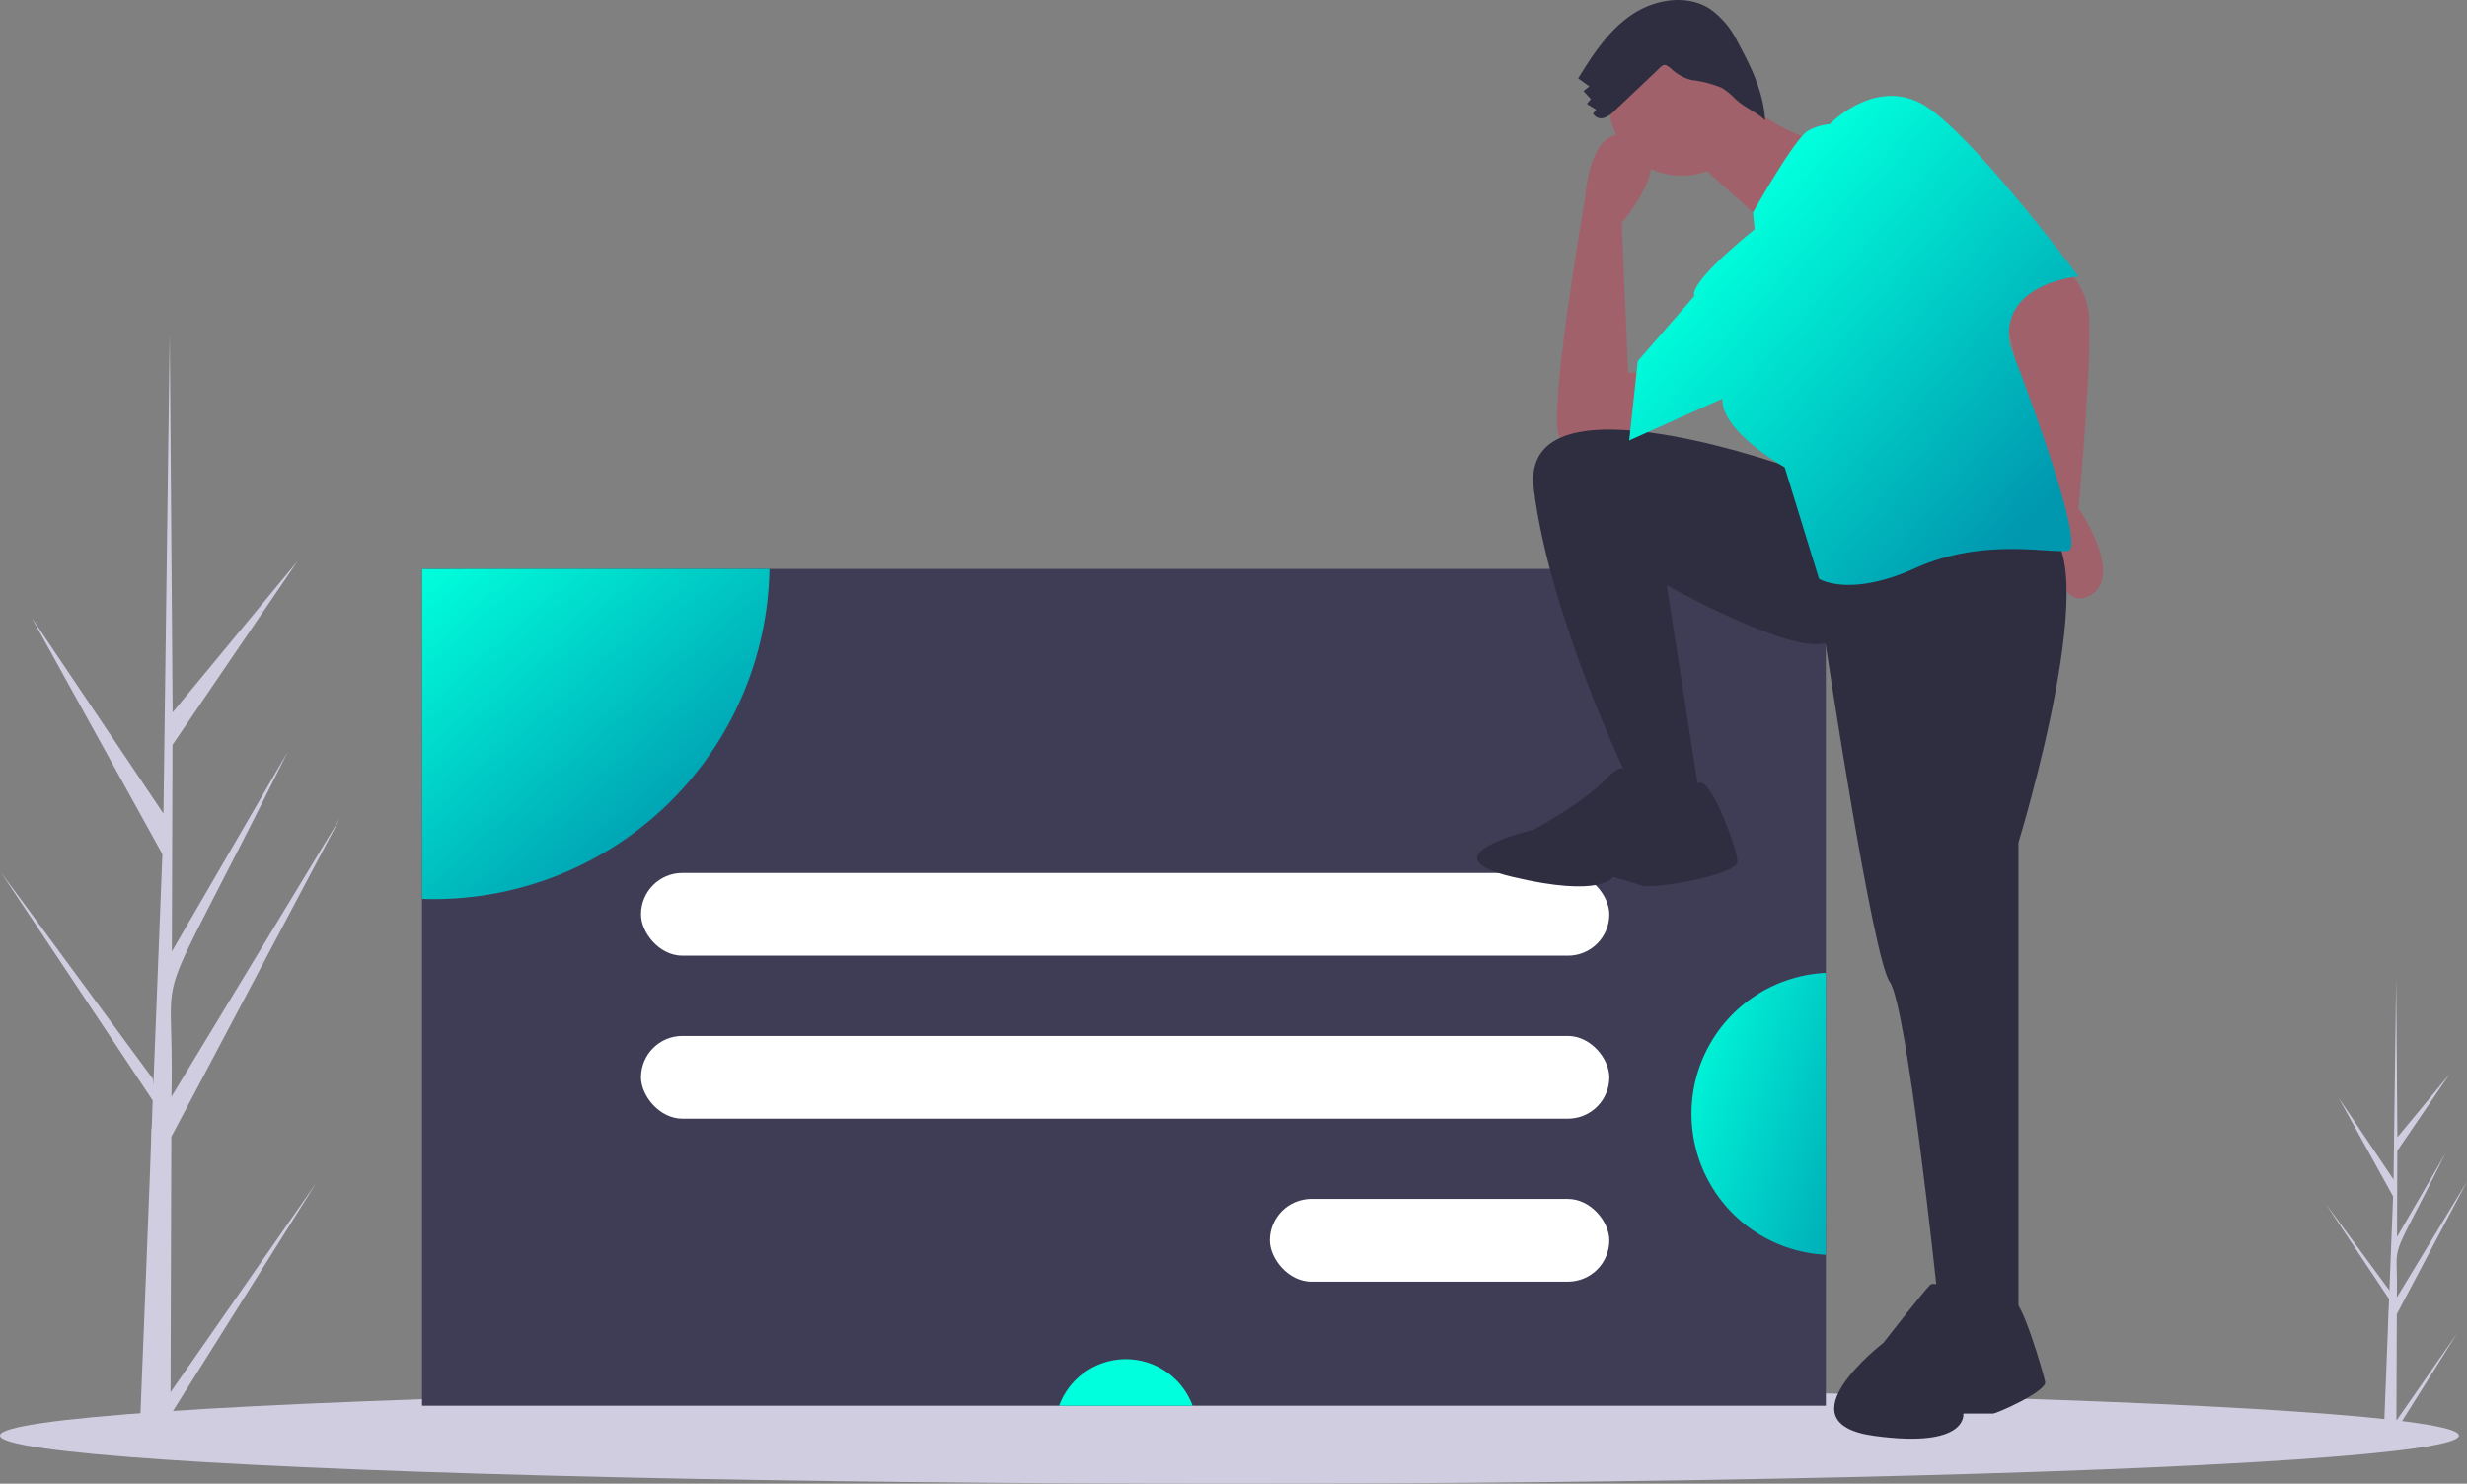 <svg xmlns="http://www.w3.org/2000/svg" xmlns:xlink="http://www.w3.org/1999/xlink" width="335.662" height="201.893" viewBox="0 0 335.662 201.893">
  <rect x="0" y="0" width="335.662" height="201.893" fill="#808080" stroke="none"/>
  <defs>
    <linearGradient id="linear-gradient" x2="0.784" y2="0.848" gradientUnits="objectBoundingBox">
      <stop offset="0" stop-color="#00ffdc"/>
      <stop offset="1" stop-color="#0098af"/>
    </linearGradient>
    <linearGradient id="linear-gradient-2" x1="0" y1="0" x2="1.475" y2="1" xlink:href="#linear-gradient"/>
    <linearGradient id="linear-gradient-3" x1="0.242" y1="0.276" x2="0.873" y2="0.877" xlink:href="#linear-gradient"/>
  </defs>
  <g id="undraw_sign_in_e6hj" transform="translate(0 0)">
    <path id="Path_53" data-name="Path 53" d="M85.677,416.035l19.8-28.444L85.667,419.129l-.012,3.236q-2.118-.018-4.192-.138c-.006-.735,1.676-41.165,1.6-41.9.1-.028.152-3.824.191-3.99L62.578,345.259l20.7,28.141.062.832,1.228-31.412L66.794,310.653,84.712,337.3c.007-.427.848-64.923.856-65.321.005.211.391,51.325.394,51.541l17-20.574-17.019,25-.087,28.113,15.778-27.186C81.947,368.515,86.3,354.642,85.8,375.82l22.919-37.854L85.782,381.274Z" transform="translate(-62.473 -226.592)" fill="#d0cde1"/>
    <path id="Path_54" data-name="Path 54" d="M1085.775,613.611l8.25-11.853-8.254,13.142,0,1.349q-.882-.007-1.747-.057c0-.306.7-17.154.669-17.459.041-.012.063-1.594.08-1.663l-8.617-12.953,8.628,11.727.026.347.512-13.09-7.408-13.4,7.467,11.1c0-.178.353-27.055.357-27.221,0,.088.163,21.388.164,21.478l7.085-8.574-7.093,10.416-.036,11.715,6.575-11.329c-8.206,16.521-6.39,10.74-6.6,19.566l9.551-15.775-9.559,18.047Z" transform="translate(-759.716 -420.307)" fill="#d0cde1"/>
    <ellipse id="Ellipse_8" data-name="Ellipse 8" cx="167.282" cy="6.554" rx="167.282" ry="6.554" transform="translate(0 188.785)" fill="#d0cde1"/>
    <rect id="Rectangle_16" data-name="Rectangle 16" width="191.001" height="113.874" transform="translate(57.425 77.409)" fill="#3f3d56"/>
    <path id="Path_55" data-name="Path 55" d="M293.512,374.581a45.676,45.676,0,0,1-45.665,44.932c-.537,0-1.07-.009-1.6-.028v-44.9Z" transform="translate(-188.817 -297.172)" fill="url(#linear-gradient)"/>
    <path id="Path_56" data-name="Path 56" d="M542.138,725.482H523.972a9.678,9.678,0,0,1,18.166,0Z" transform="translate(-379.869 -534.199)" fill="#00ffdc"/>
    <path id="Path_57" data-name="Path 57" d="M817.986,550.721v38.356a19.2,19.2,0,0,1,0-38.356Z" transform="translate(-569.56 -418.34)" fill="url(#linear-gradient-2)"/>
    <rect id="Rectangle_17" data-name="Rectangle 17" width="131.748" height="11.255" rx="5.627" transform="translate(87.217 118.788)" fill="#fff"/>
    <rect id="Rectangle_18" data-name="Rectangle 18" width="131.748" height="11.255" rx="5.627" transform="translate(87.217 140.966)" fill="#fff"/>
    <rect id="Rectangle_19" data-name="Rectangle 19" width="46.191" height="11.255" rx="5.627" transform="translate(172.774 163.145)" fill="#fff"/>
    <path id="Path_58" data-name="Path 58" d="M942.431,238.653a9.675,9.675,0,0,1,5.544,8.754c.292,6.711-1.459,25.385-1.459,25.385s6.419,9.337,1.459,11.963-5.544-10.5-5.544-10.5l-5.836-27.72S940.1,238.361,942.431,238.653Z" transform="translate(-663.715 -203.661)" fill="#a0616a"/>
    <path id="Path_59" data-name="Path 59" d="M754.207,223.339s-12.547,8.17-13.13,1.751,3.793-31.513,3.793-31.513.584-10.8,6.711-8.17-1.751,11.671-1.751,11.671l.875,20.425,5.836-.292Z" transform="translate(-529.18 -166.755)" fill="#a0616a"/>
    <path id="Path_60" data-name="Path 60" d="M767.211,319.565s-38.516-14.3-36.473,2.334S742.7,359.54,742.7,359.54l3.5,5.544H753.5l-4.669-30.054s16.632,9.337,21.592,7.878c0,0,6.419,42.893,8.754,46.1s6.419,42.017,6.419,42.017l3.793,4.669h7.295V370.044s12.547-40.85,2.918-42.893S767.211,319.565,767.211,319.565Z" transform="translate(-522.051 -255.395)" fill="#2f2e41"/>
    <path id="Path_61" data-name="Path 61" d="M728.53,462.714s-1.751-3.21-4.669,0-9.921,7-9.921,7-15.173,3.5-2.918,6.419,13.714,0,13.714,0,2.042.584,3.793,1.167,13.13-1.459,13.13-3.21-3.863-12.213-5.433-10.629S728.53,462.714,728.53,462.714Z" transform="translate(-505.254 -356.818)" fill="#2f2e41"/>
    <path id="Path_62" data-name="Path 62" d="M880.215,689.032s-4.3-3.543-5.315-2.531-6.327,7.845-6.327,7.845S854.4,705.229,867.308,707s12.148-3.037,12.148-3.037h4.049c.506,0,7.339-3.037,7.086-4.3s-3.29-11.584-4.3-10.853S880.215,689.032,880.215,689.032Z" transform="translate(-612.32 -511.619)" fill="#2f2e41"/>
    <circle id="Ellipse_9" data-name="Ellipse 9" cx="9.921" cy="9.921" r="9.921" transform="translate(218.9 4.063)" fill="#a0616a"/>
    <path id="Path_63" data-name="Path 63" d="M804.353,167.615s7.586,6.419,12.839,6.419S809.605,186,809.605,186l-11.38-10.213Z" transform="translate(-568.53 -154.799)" fill="#a0616a"/>
    <path id="Path_64" data-name="Path 64" d="M789.584,186.52l-.227-2.3s5.771-10.248,7.522-11.123a7.244,7.244,0,0,1,2.918-.875s5.836-6.127,12.255-2.918,21.592,23.635,21.592,23.635-10.8.875-9.337,9.337c0,0,10.8,27.72,7.878,28.011s-11.671-1.751-20.717,2.334-13.13,1.459-13.13,1.459l-4.669-15.173s-8.754-4.96-8.462-9.337l-12.692,5.69,1.167-10.8,7.732-8.9S779.956,194.4,789.584,186.52Z" transform="translate(-550.844 -155.322)" fill="url(#linear-gradient-3)"/>
    <path id="Path_65" data-name="Path 65" d="M755.229,141.606a3.663,3.663,0,0,1-1.441.981,1.257,1.257,0,0,1-1.5-.578l.419-.546-1.258-.781.548-.643-1.013-1.1.8-.634-1.522-1.089c1.973-3.219,4.106-6.479,7.221-8.613s7.467-2.892,10.657-.874a11.652,11.652,0,0,1,3.766,4.432c1.887,3.461,3.551,6.835,3.8,10.77-1.185-1.154-2.916-1.8-4.1-2.959a8.882,8.882,0,0,0-1.769-1.448,14.8,14.8,0,0,0-4.111-1.076,6.177,6.177,0,0,1-2.807-1.543c-1.05-.895-1.093-.549-2.154.459Q758,138.986,755.229,141.606Z" transform="translate(-535.534 -126.55)" fill="#2f2e41"/>
  </g>
</svg>
